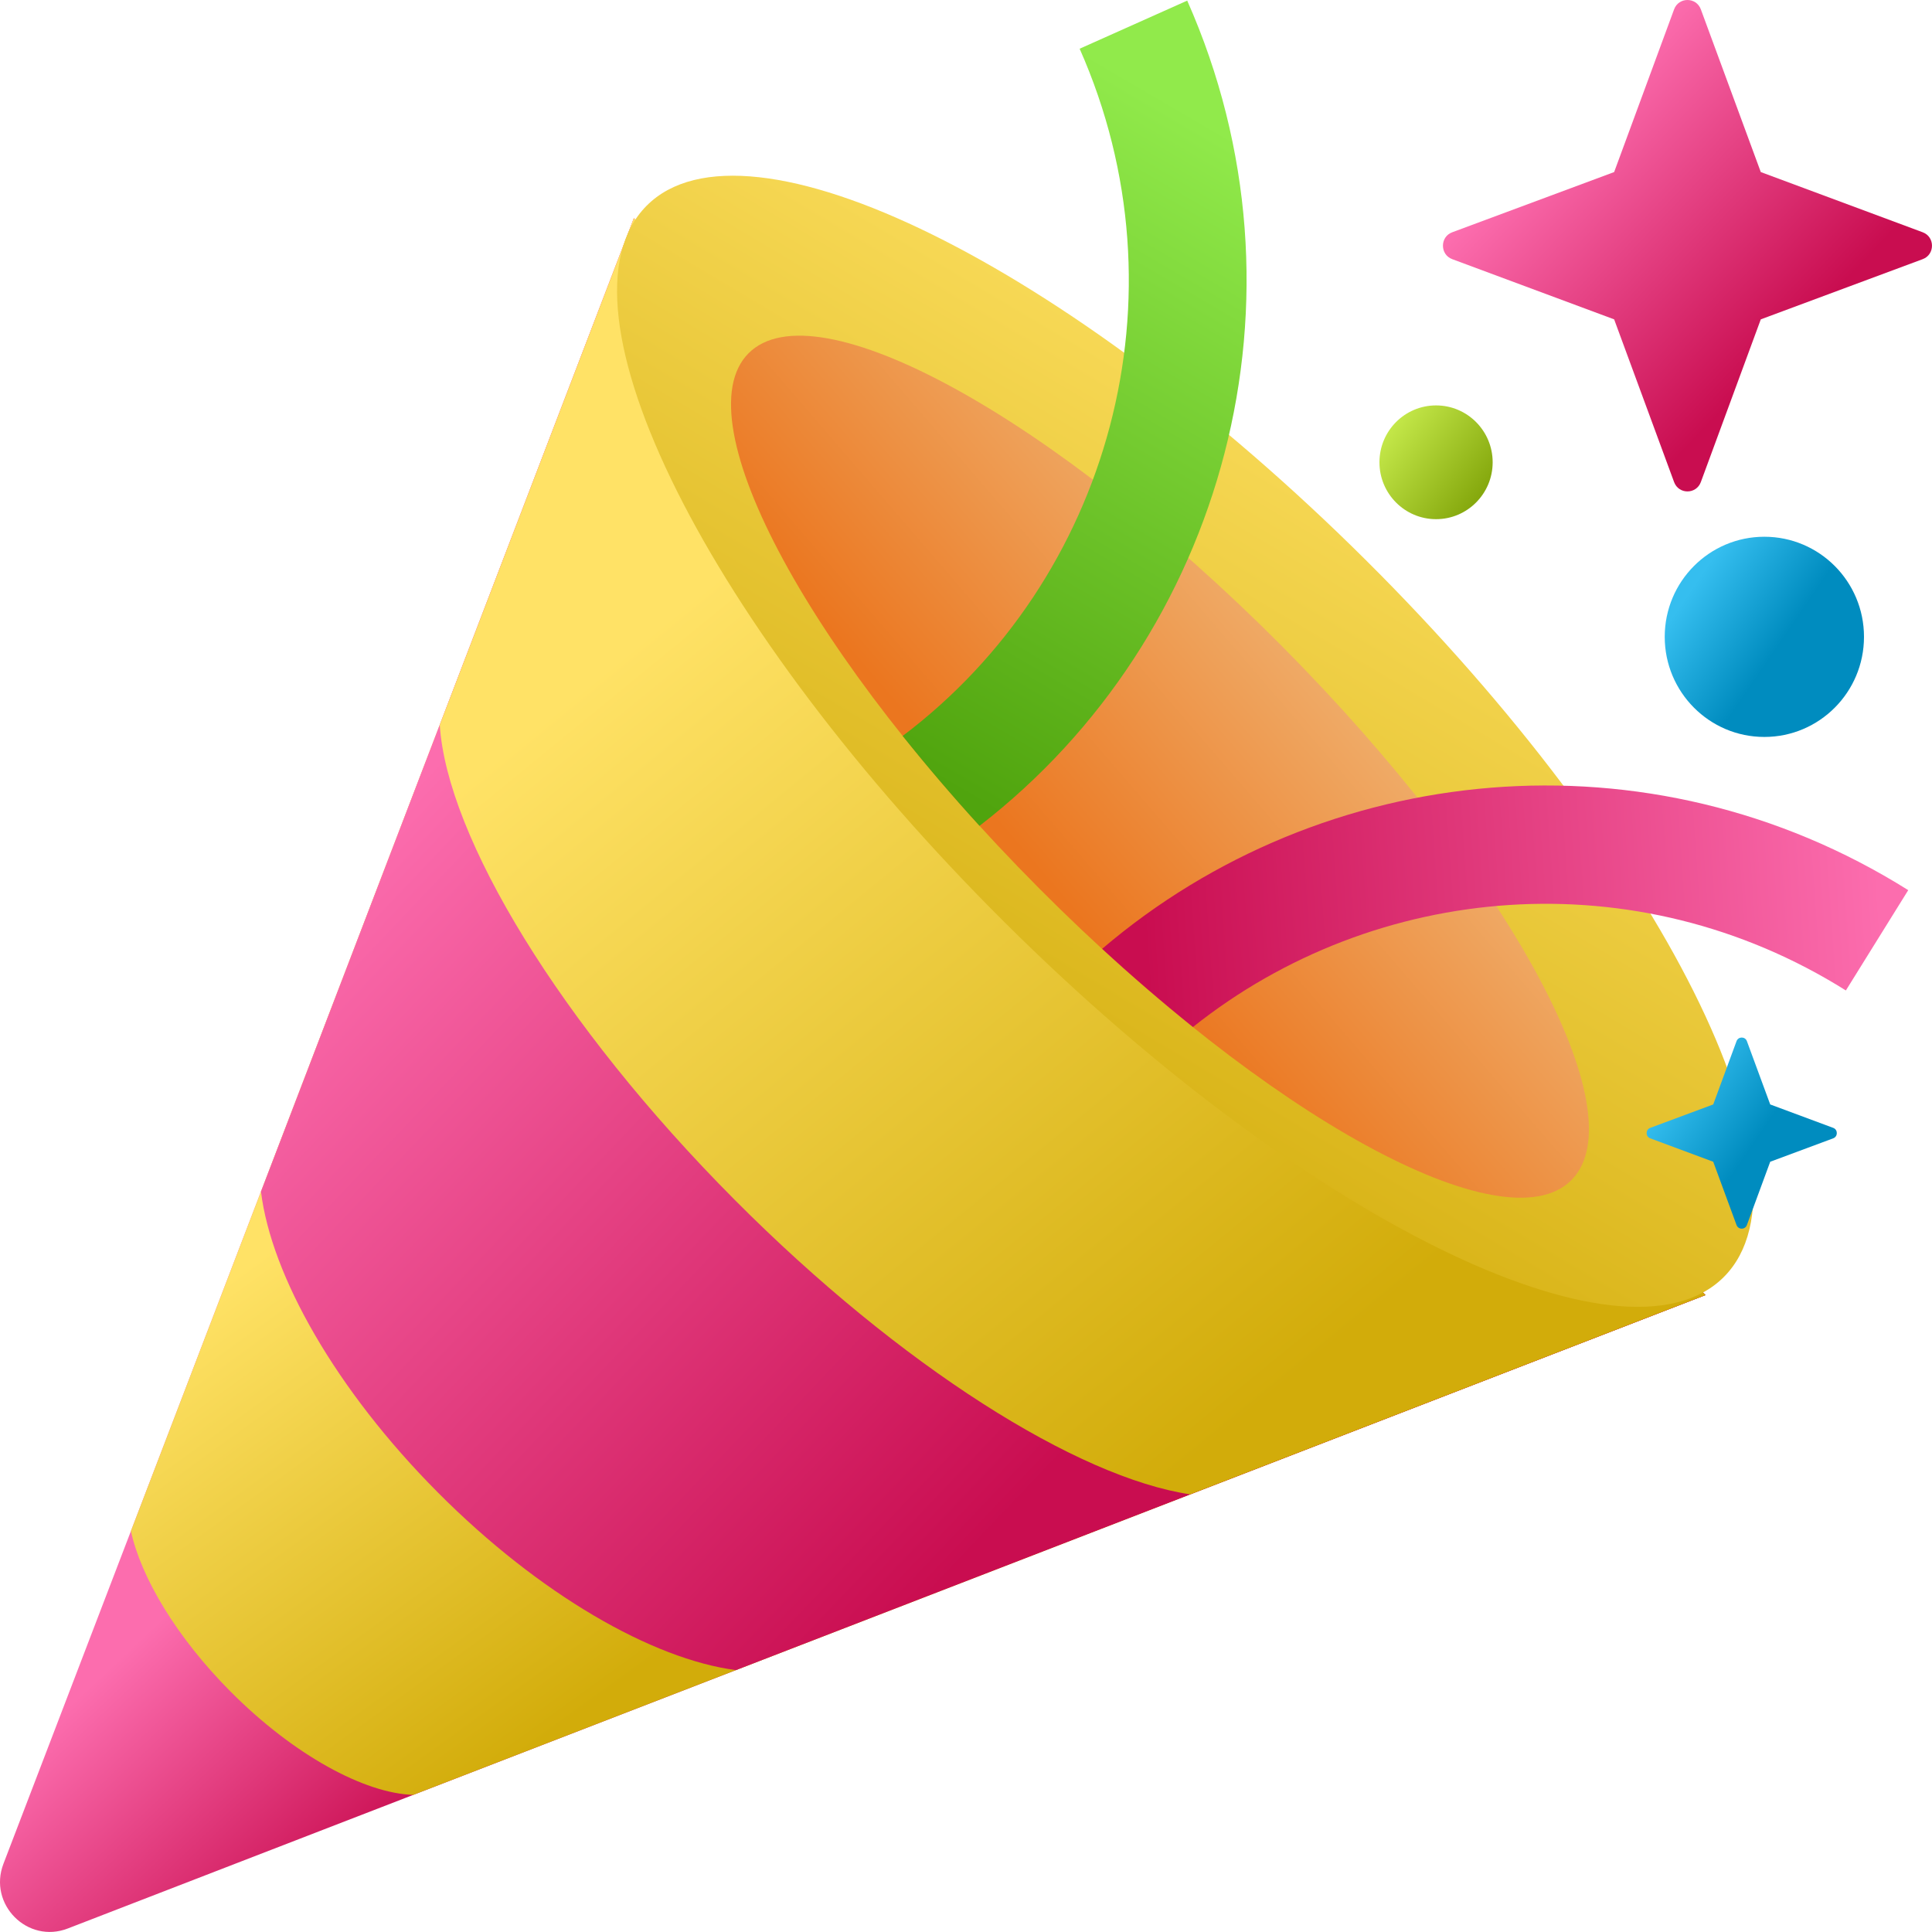 <svg width="50" height="50" viewBox="0 0 50 50" fill="none" xmlns="http://www.w3.org/2000/svg">
<path d="M1.755 49.909C0.713 50.313 -0.312 49.283 0.089 48.235L16.404 5.648L44.139 33.516L1.755 49.909Z" fill="url(#paint0_linear_2051_639)"/>
<path d="M44.139 33.516L16.404 5.648L3.388 39.624C3.652 40.833 4.575 42.379 5.969 43.78C7.605 45.424 9.439 46.415 10.697 46.451L44.139 33.516Z" fill="url(#paint1_linear_2051_639)"/>
<path d="M44.138 33.516L16.404 5.648L6.754 30.838C7.018 33.005 8.686 35.966 11.333 38.626C13.964 41.27 16.891 42.941 19.044 43.222L44.138 33.516Z" fill="url(#paint2_linear_2051_639)"/>
<path d="M44.138 33.516L16.404 5.648L11.381 18.761C11.566 21.65 14.482 26.498 19.014 31.052C23.321 35.38 27.892 38.24 30.803 38.674L44.138 33.516Z" fill="url(#paint3_linear_2051_639)"/>
<path d="M44.617 33.044C47.194 30.451 43.042 22.144 35.342 14.49C27.642 6.835 19.311 2.732 16.734 5.325C14.156 7.918 18.309 16.225 26.009 23.879C33.708 31.534 42.039 35.637 44.617 33.044Z" fill="url(#paint4_linear_2051_639)"/>
<path d="M33.151 16.697C39.032 22.606 42.397 28.804 40.668 30.541C38.94 32.279 32.771 28.897 26.89 22.988C21.009 17.079 17.644 10.88 19.372 9.143C21.101 7.406 27.27 10.788 33.151 16.697Z" fill="url(#paint5_linear_2051_639)"/>
<path d="M43.325 0.243C43.444 -0.081 43.899 -0.081 44.018 0.243L45.569 4.453L49.759 6.011C50.08 6.13 50.08 6.588 49.759 6.707L45.569 8.265L44.018 12.475C43.899 12.799 43.444 12.799 43.325 12.475L41.774 8.265L37.584 6.707C37.263 6.588 37.263 6.13 37.584 6.011L41.774 4.453L43.325 0.243Z" fill="url(#paint6_linear_2051_639)"/>
<path d="M44.941 26.946C44.987 26.82 45.164 26.82 45.21 26.946L45.813 28.583L47.443 29.189C47.568 29.235 47.568 29.413 47.443 29.46L45.813 30.066L45.21 31.703C45.164 31.829 44.987 31.829 44.941 31.703L44.338 30.066L42.708 29.46C42.583 29.413 42.583 29.235 42.708 29.189L44.338 28.583L44.941 26.946Z" fill="url(#paint7_linear_2051_639)"/>
<path d="M47.771 25.633L49.385 23.037C42.677 18.825 34.249 19.673 28.524 24.555C29.285 25.256 30.068 25.931 30.874 26.579C35.602 22.814 42.362 22.237 47.771 25.633Z" fill="url(#paint8_linear_2051_639)"/>
<path d="M30.725 0.016L27.941 1.261C30.778 7.662 28.709 15.009 23.361 19.046C23.998 19.843 24.662 20.619 25.35 21.373C31.692 16.473 34.122 7.683 30.725 0.016Z" fill="url(#paint9_linear_2051_639)"/>
<path d="M38.63 11.964C38.63 12.777 37.974 13.436 37.165 13.436C36.356 13.436 35.7 12.777 35.7 11.964C35.7 11.151 36.356 10.492 37.165 10.492C37.974 10.492 38.63 11.151 38.63 11.964Z" fill="url(#paint10_linear_2051_639)"/>
<path d="M48.24 16.481C48.24 17.912 47.086 19.072 45.661 19.072C44.238 19.072 43.083 17.912 43.083 16.481C43.083 15.05 44.238 13.891 45.661 13.891C47.086 13.891 48.24 15.05 48.24 16.481Z" fill="url(#paint11_linear_2051_639)"/>
<defs>
<linearGradient id="paint0_linear_2051_639" x1="1.714" y1="44.214" x2="7.446" y2="50.302" gradientUnits="userSpaceOnUse">
<stop stop-color="#FC6DAE"/>
<stop offset="1" stop-color="#C90D50"/>
</linearGradient>
<linearGradient id="paint1_linear_2051_639" x1="5.289" y1="33.557" x2="13.747" y2="45.254" gradientUnits="userSpaceOnUse">
<stop stop-color="#FFE266"/>
<stop offset="1" stop-color="#D2AC0A"/>
</linearGradient>
<linearGradient id="paint2_linear_2051_639" x1="6.753" y1="24.49" x2="24.244" y2="41.122" gradientUnits="userSpaceOnUse">
<stop stop-color="#FC6DAE"/>
<stop offset="1" stop-color="#C90D50"/>
</linearGradient>
<linearGradient id="paint3_linear_2051_639" x1="14.488" y1="18.249" x2="30.654" y2="38.006" gradientUnits="userSpaceOnUse">
<stop stop-color="#FFE266"/>
<stop offset="1" stop-color="#D2AC0A"/>
</linearGradient>
<linearGradient id="paint4_linear_2051_639" x1="37.281" y1="8.356" x2="24.481" y2="29.892" gradientUnits="userSpaceOnUse">
<stop stop-color="#FFE266"/>
<stop offset="1" stop-color="#D2AC0A"/>
</linearGradient>
<linearGradient id="paint5_linear_2051_639" x1="33.298" y1="16.667" x2="26.708" y2="22.347" gradientUnits="userSpaceOnUse">
<stop stop-color="#EFAA66"/>
<stop offset="1" stop-color="#EB761F"/>
</linearGradient>
<linearGradient id="paint6_linear_2051_639" x1="37.343" y1="6.377" x2="43.263" y2="12.008" gradientUnits="userSpaceOnUse">
<stop stop-color="#FC6DAE"/>
<stop offset="1" stop-color="#C90D50"/>
</linearGradient>
<linearGradient id="paint7_linear_2051_639" x1="42.978" y1="28.576" x2="45.1" y2="30.025" gradientUnits="userSpaceOnUse">
<stop stop-color="#35BEEF"/>
<stop offset="1" stop-color="#008CBF"/>
</linearGradient>
<linearGradient id="paint8_linear_2051_639" x1="48.767" y1="24.671" x2="29.723" y2="26.012" gradientUnits="userSpaceOnUse">
<stop stop-color="#FC6DAE"/>
<stop offset="1" stop-color="#C90D50"/>
</linearGradient>
<linearGradient id="paint9_linear_2051_639" x1="22.867" y1="19.376" x2="32.074" y2="3.635" gradientUnits="userSpaceOnUse">
<stop stop-color="#50A40E"/>
<stop offset="1" stop-color="#91EA4B"/>
</linearGradient>
<linearGradient id="paint10_linear_2051_639" x1="38.081" y1="13.068" x2="35.692" y2="11.3" gradientUnits="userSpaceOnUse">
<stop stop-color="#86A90E"/>
<stop offset="1" stop-color="#C6EA4B"/>
</linearGradient>
<linearGradient id="paint11_linear_2051_639" x1="43.464" y1="15.697" x2="45.687" y2="17.215" gradientUnits="userSpaceOnUse">
<stop stop-color="#35BEEF"/>
<stop offset="1" stop-color="#008CBF"/>
</linearGradient>
</defs>
</svg>
